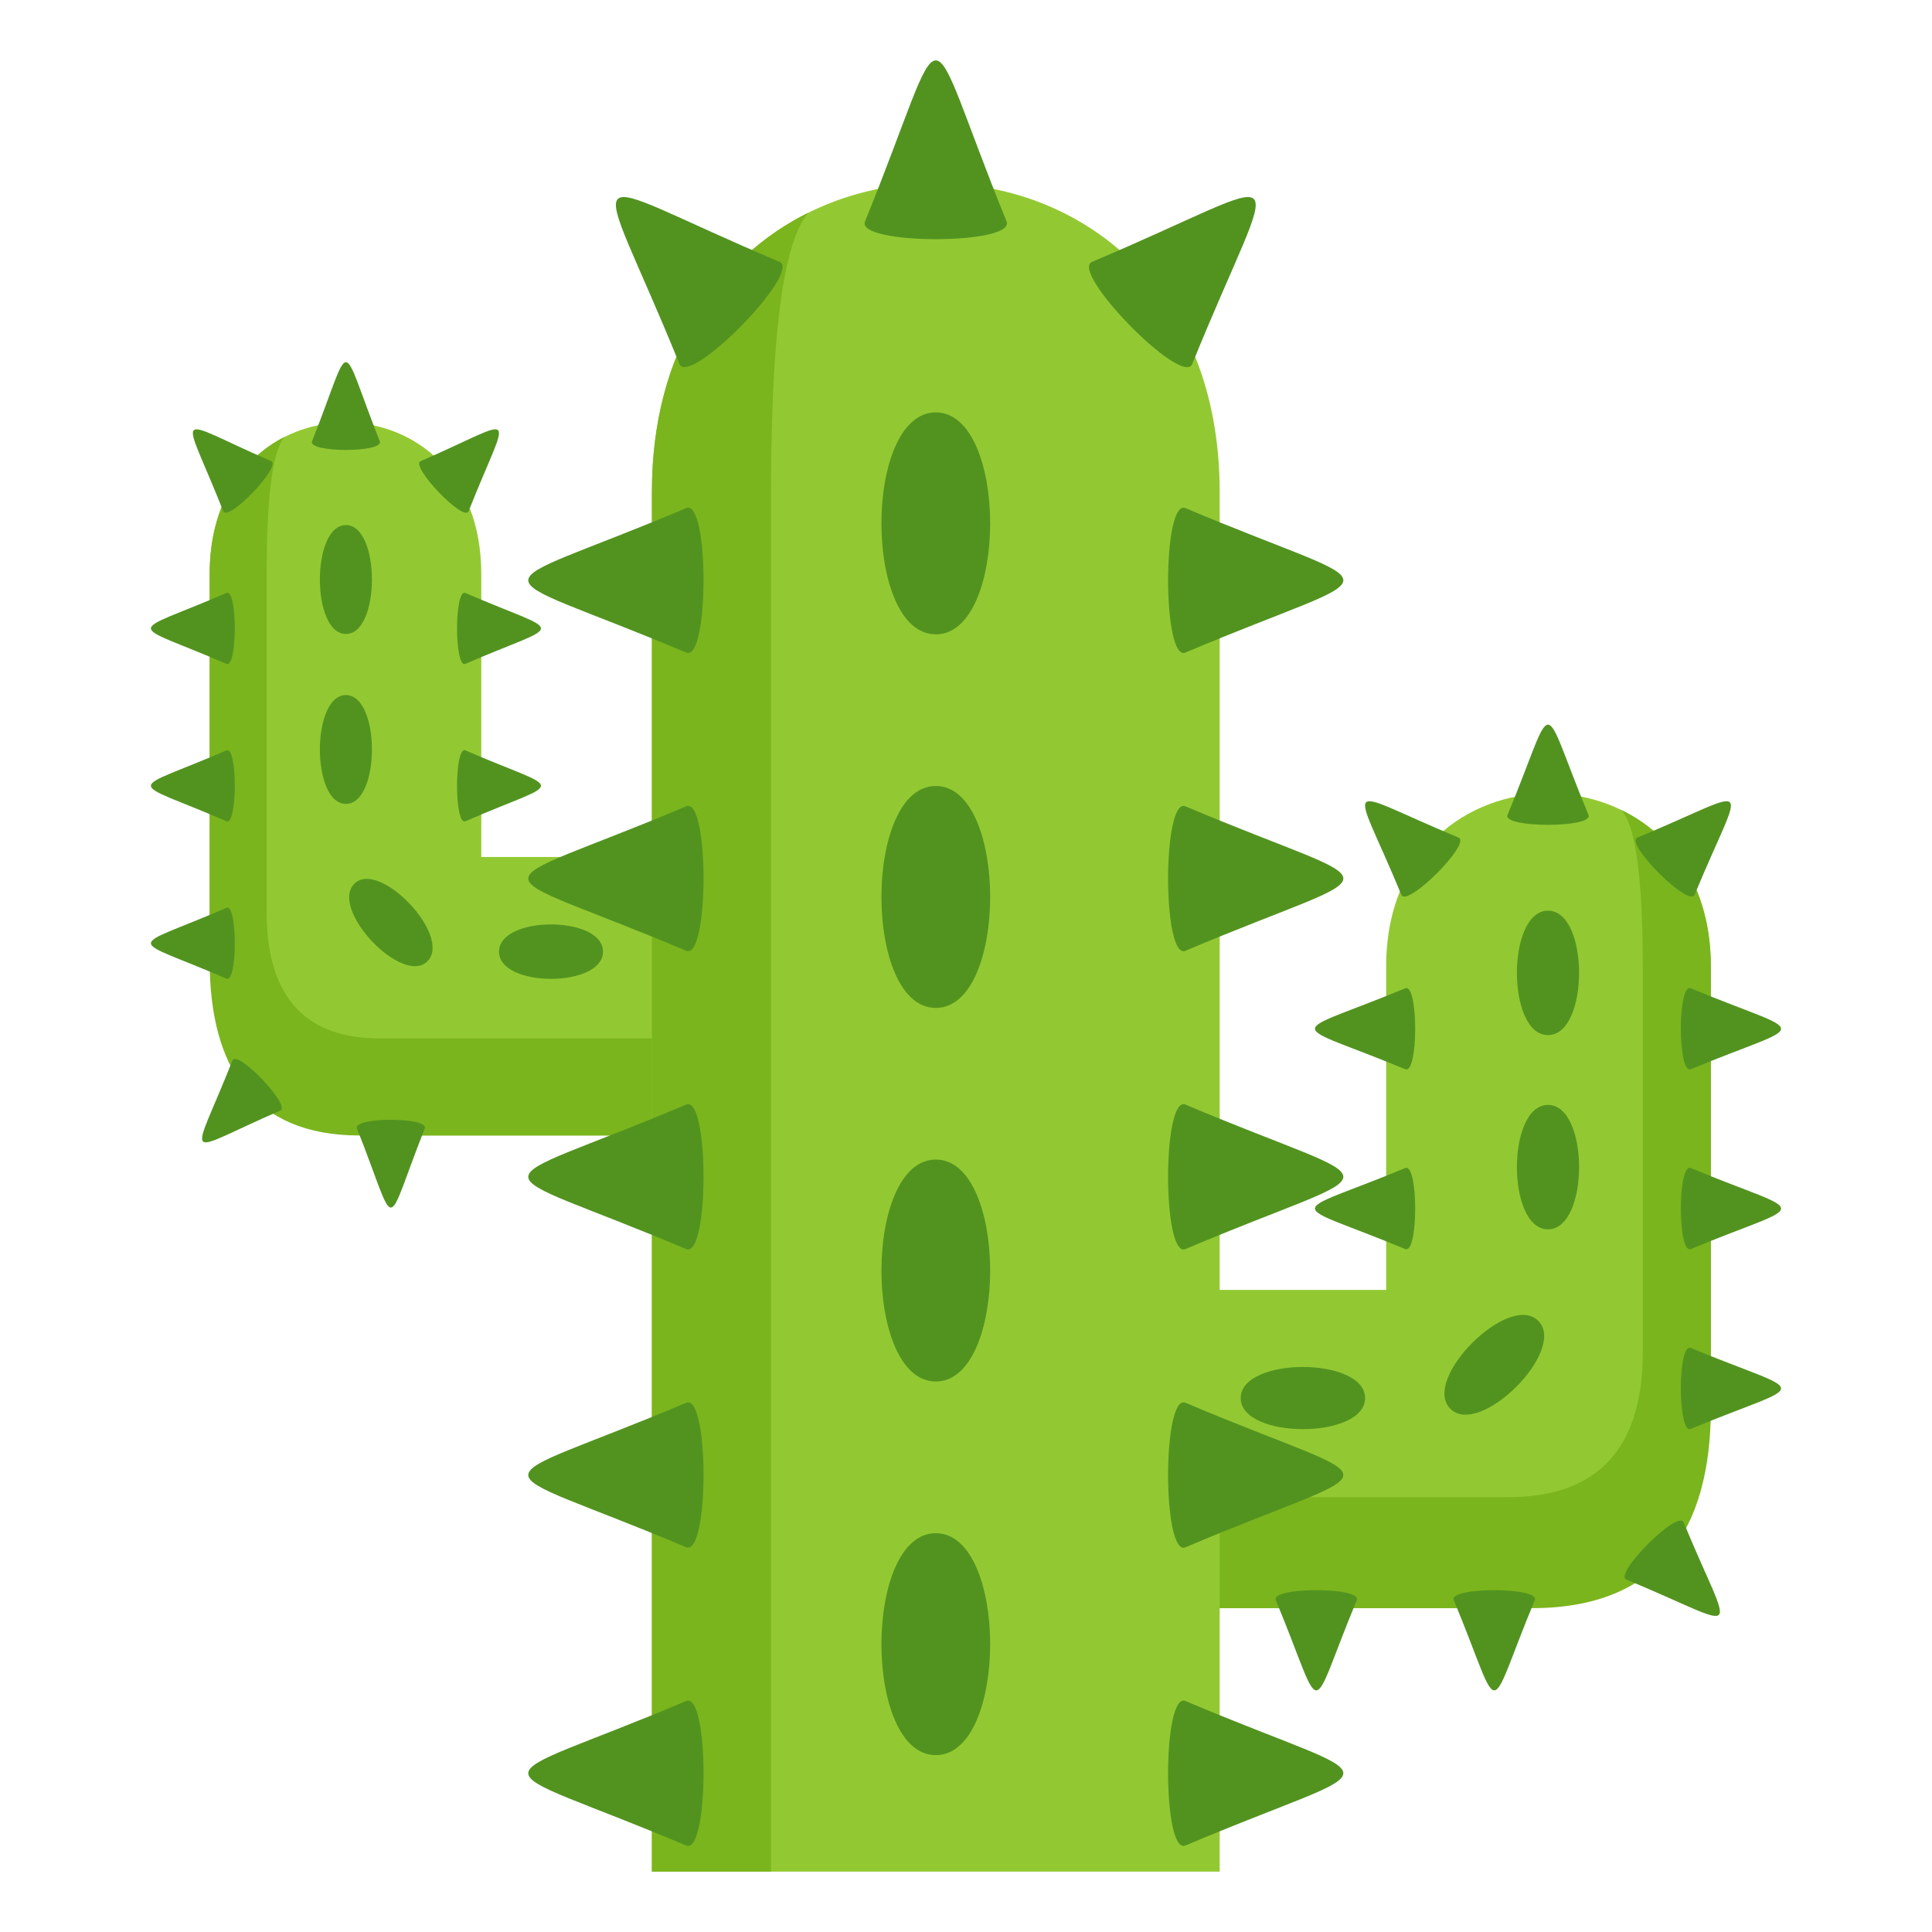 <?xml version="1.0" encoding="utf-8"?>
<!-- Generator: Adobe Illustrator 15.0.0, SVG Export Plug-In . SVG Version: 6.00 Build 0)  -->
<!DOCTYPE svg PUBLIC "-//W3C//DTD SVG 1.1//EN" "http://www.w3.org/Graphics/SVG/1.1/DTD/svg11.dtd">
<svg version="1.1" id="Layer_1" xmlns="http://www.w3.org/2000/svg" xmlns:xlink="http://www.w3.org/1999/xlink" x="0px" y="0px"
	 width="64px" height="64px" viewBox="0 0 64 64" enable-background="new 0 0 64 64" xml:space="preserve">
<path fill="#92C932" d="M25,28.388h-9.057v-9.371c0-6.695-8.998-6.695-8.998,0v11.596l6.107,7.002H25V28.388z"/>
<path fill="#7AB51D" d="M25,34.398c0,0-9.822,0-12.436,0c-2.252,0-3.732-1.168-3.732-4.198c0-1.93,0-7.166,0-11.123
	c0-2.248,0.142-4.066,0.591-4.604c-1.405,0.717-2.478,2.23-2.478,4.543v12.799c0,3.542,1.443,5.799,4.958,5.799
	c1.13,0,13.097,0,13.097,0V34.398z"/>
<path fill="#92C932" d="M35.096,42.729h10.822V32.023c0-7.652,10.756-7.652,10.756,0v13.249l-7.299,8H35.096V42.729z"/>
<path fill="#7AB51D" d="M35.096,49.596c0,0,11.738,0,14.863,0c2.691,0,4.46-1.336,4.46-4.795c0-2.205,0-8.188,0-12.709
	c0-2.568-0.169-4.646-0.706-5.258c1.679,0.816,2.961,2.547,2.961,5.189v14.622c0,4.047-1.726,6.627-5.926,6.627
	c-1.351,0-15.652,0-15.652,0V49.596z"/>
<path fill="#92C932" d="M40.404,62V16.306c0-13.65-18.809-13.65-18.809,0V62H40.404z"/>
<path fill="#7AB51D" d="M25.54,62c0,0,0-37.502,0-45.569c0-4.584,0.297-8.293,1.236-9.385c-2.938,1.461-5.181,4.545-5.181,9.26V62
	H25.54z"/>
<path fill="#529320" d="M12.581,14.617c-1.383-3.49-0.861-3.49-2.244,0C10.186,15.001,12.733,15.001,12.581,14.617z"/>
<path fill="#529320" d="M15.524,16.933c1.381-3.49,1.749-3.104-1.588-1.658C13.57,15.433,15.371,17.318,15.524,16.933z"/>
<path fill="#529320" d="M8.982,15.275c-3.337-1.445-2.968-1.832-1.587,1.658C7.547,17.316,9.349,15.431,8.982,15.275z"/>
<path fill="#529320" d="M15.416,21.992c3.337-1.449,3.337-0.902,0.001-2.35C15.048,19.488,15.048,22.148,15.416,21.992z"/>
<path fill="#529320" d="M7.502,19.642c-3.336,1.447-3.336,0.902,0,2.35C7.87,22.148,7.87,19.484,7.502,19.642z"/>
<path fill="#529320" d="M15.416,27.205c3.337-1.449,3.337-0.902,0.001-2.348C15.048,24.699,15.048,27.363,15.416,27.205z"/>
<path fill="#529320" d="M7.502,24.857c-3.336,1.445-3.336,0.9,0,2.348C7.87,27.363,7.87,24.697,7.502,24.857z"/>
<path fill="#529320" d="M7.7,35.129c-1.381,3.492-1.75,3.104,1.586,1.66C9.653,36.629,7.852,34.746,7.7,35.129z"/>
<path fill="#529320" d="M11.825,37.383c1.385,3.49,0.862,3.49,2.246,0C14.221,36.998,11.674,36.998,11.825,37.383z"/>
<path fill="#529320" d="M7.502,30.072c-3.336,1.447-3.336,0.902,0,2.348C7.87,32.576,7.87,29.912,7.502,30.072z"/>
<path fill="#529320" d="M11.459,21.001c-1.15,0-1.15-3.607,0-3.607C12.608,17.394,12.608,21.001,11.459,21.001z"/>
<path fill="#529320" d="M11.459,26.63c-1.15,0-1.15-3.605,0-3.605C12.608,23.025,12.608,26.63,11.459,26.63z"/>
<path fill="#529320" d="M14.167,31.835c-0.813,0.852-3.25-1.699-2.438-2.551C12.542,28.437,14.979,30.986,14.167,31.835z"/>
<path fill="#529320" d="M19.976,31.525c0,1.201-3.446,1.201-3.446,0C16.53,30.322,19.976,30.322,19.976,31.525z"/>
<path fill="#529320" d="M49.939,26.996c1.652-3.988,1.029-3.988,2.682,0C52.801,27.433,49.758,27.433,49.939,26.996z"/>
<path fill="#529320" d="M46.422,29.642c-1.65-3.99-2.092-3.549,1.896-1.896C48.757,27.927,46.604,30.08,46.422,29.642z"/>
<path fill="#529320" d="M54.24,27.746c3.988-1.652,3.547-2.094,1.896,1.895C55.954,30.078,53.801,27.925,54.24,27.746z"/>
<path fill="#529320" d="M46.551,35.42c-3.987-1.654-3.987-1.029,0-2.682C46.99,32.558,46.99,35.6,46.551,35.42z"/>
<path fill="#529320" d="M56.008,32.738c3.988,1.653,3.988,1.03,0.002,2.682C55.57,35.6,55.57,32.554,56.008,32.738z"/>
<path fill="#529320" d="M46.551,41.377c-3.987-1.656-3.987-1.031,0-2.684C46.99,38.514,46.99,41.557,46.551,41.377z"/>
<path fill="#529320" d="M56.008,38.693c3.988,1.652,3.988,1.031,0.002,2.684C55.57,41.557,55.57,38.512,56.008,38.693z"/>
<path fill="#529320" d="M55.773,50.43c1.648,3.99,2.091,3.547-1.896,1.896C53.438,52.143,55.59,49.992,55.773,50.43z"/>
<path fill="#529320" d="M50.842,53.006c-1.655,3.986-1.03,3.986-2.684,0C47.979,52.566,51.021,52.566,50.842,53.006z"/>
<path fill="#529320" d="M44.946,53.006c-1.655,3.986-1.03,3.986-2.684,0C42.083,52.566,45.126,52.566,44.946,53.006z"/>
<path fill="#529320" d="M56.008,44.652c3.988,1.652,3.988,1.029,0.002,2.682C55.57,47.514,55.57,44.471,56.008,44.652z"/>
<path fill="#529320" d="M51.279,34.289c1.374,0,1.374-4.122,0-4.122C49.906,30.167,49.906,34.289,51.279,34.289z"/>
<path fill="#529320" d="M51.279,40.723c1.374,0,1.374-4.121,0-4.121C49.906,36.602,49.906,40.723,51.279,40.723z"/>
<path fill="#529320" d="M48.044,46.668c0.972,0.971,3.884-1.941,2.913-2.914C49.986,42.783,47.072,45.697,48.044,46.668z"/>
<path fill="#529320" d="M41.1,46.313c0,1.373,4.12,1.373,4.12,0S41.1,44.939,41.1,46.313z"/>
<path fill="#529320" d="M33.344,7.335c-2.89-7.113-1.8-7.113-4.689,0C28.338,8.119,33.662,8.119,33.344,7.335z"/>
<path fill="#529320" d="M39.494,12.058c2.887-7.117,3.658-6.33-3.316-3.385C35.411,9,39.176,12.841,39.494,12.058z"/>
<path fill="#529320" d="M25.823,8.673c-6.977-2.945-6.204-3.732-3.316,3.383C22.825,12.837,26.59,8.998,25.823,8.673z"/>
<path fill="#529320" d="M39.27,21.617c6.973-2.953,6.973-1.838,0.001-4.785C38.502,16.511,38.502,21.939,39.27,21.617z"/>
<path fill="#529320" d="M22.731,16.832c-6.975,2.947-6.975,1.838-0.002,4.785C23.498,21.939,23.498,16.505,22.731,16.832z"/>
<path fill="#529320" d="M39.27,31.496c6.973-2.953,6.973-1.838,0.001-4.785C38.502,26.39,38.502,31.818,39.27,31.496z"/>
<path fill="#529320" d="M22.731,26.71c-6.975,2.947-6.975,1.838-0.002,4.785C23.498,31.818,23.498,26.384,22.731,26.71z"/>
<path fill="#529320" d="M39.27,41.377c6.973-2.953,6.973-1.838,0-4.787C38.502,36.27,38.502,41.697,39.27,41.377z"/>
<path fill="#529320" d="M39.27,51.256c6.973-2.953,6.973-1.838,0-4.787C38.502,46.148,38.502,51.576,39.27,51.256z"/>
<path fill="#529320" d="M22.731,36.59c-6.975,2.949-6.975,1.838-0.002,4.787C23.498,41.697,23.498,36.264,22.731,36.59z"/>
<path fill="#529320" d="M22.731,46.469c-6.975,2.947-6.975,1.838-0.002,4.785C23.498,51.576,23.498,46.143,22.731,46.469z"/>
<path fill="#529320" d="M39.27,61.135c6.973-2.953,6.973-1.838,0-4.787C38.502,56.027,38.502,61.455,39.27,61.135z"/>
<path fill="#529320" d="M22.731,56.348c-6.975,2.949-6.975,1.838-0.002,4.787C23.498,61.455,23.498,56.023,22.731,56.348z"/>
<path fill="#529320" d="M31,21.013c-2.402,0-2.402-7.352,0-7.352C33.401,13.662,33.401,21.013,31,21.013z"/>
<path fill="#529320" d="M31,33.389c-2.402,0-2.402-7.352,0-7.352C33.401,26.037,33.401,33.389,31,33.389z"/>
<path fill="#529320" d="M31,45.764c-2.402,0-2.402-7.352,0-7.352C33.401,38.412,33.401,45.764,31,45.764z"/>
<path fill="#529320" d="M31,58.141c-2.402,0-2.402-7.352,0-7.352C33.401,50.789,33.401,58.141,31,58.141z"/>
</svg>
